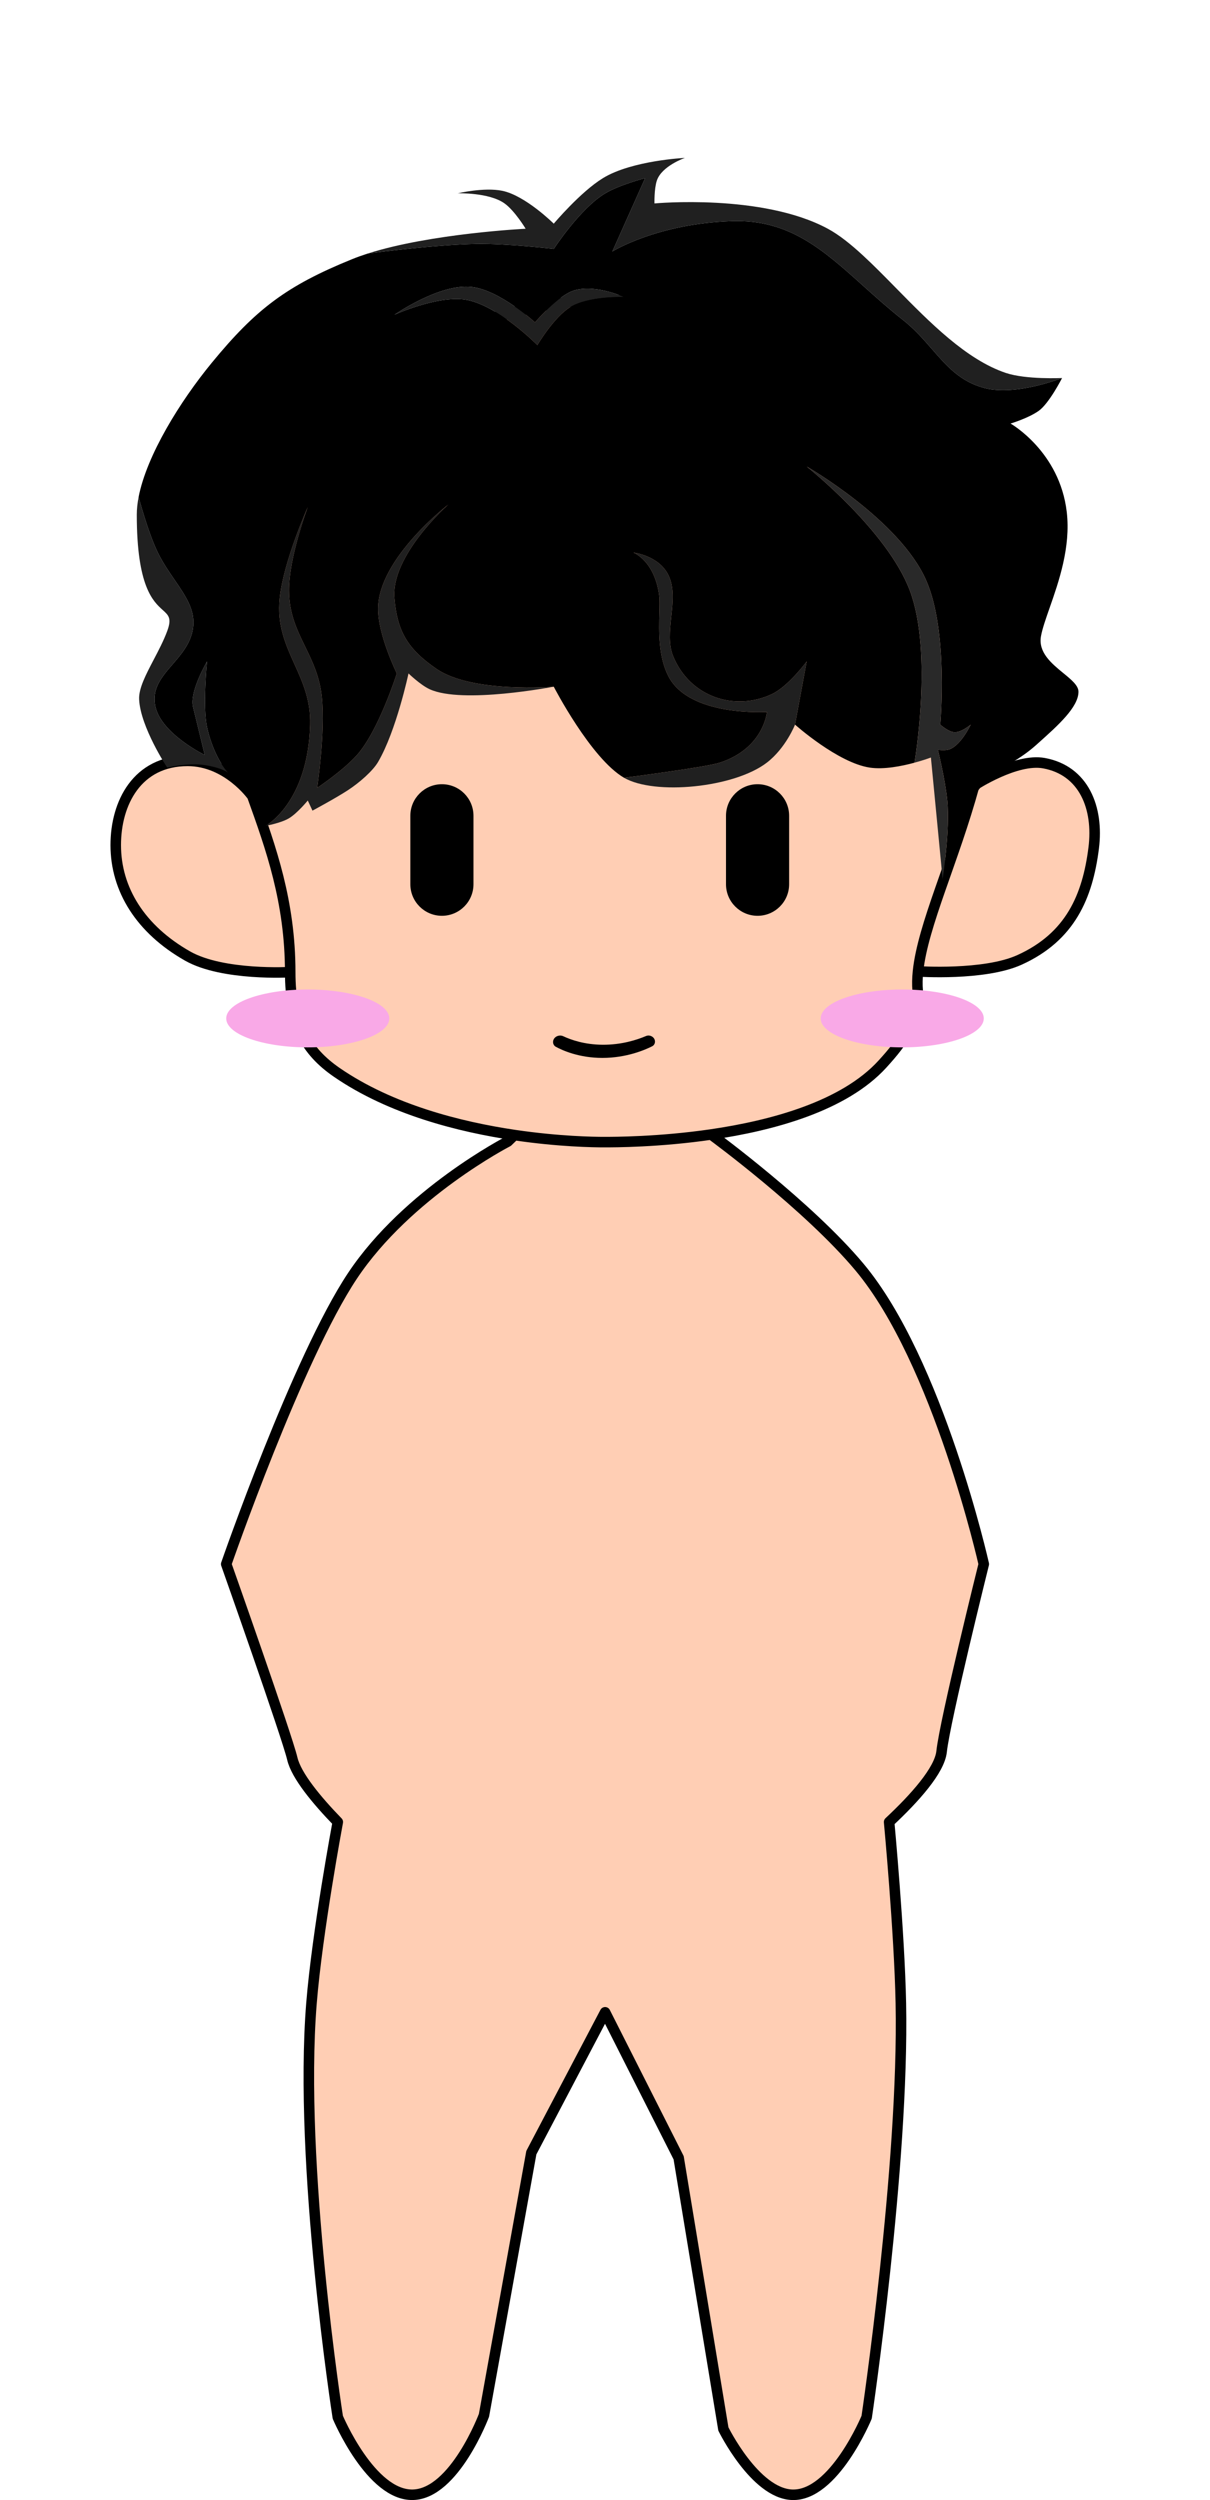 <svg width="230" height="475" viewBox="0 0 230 475" fill="none" xmlns="http://www.w3.org/2000/svg">
<g clip-path="url(#clip0_1046_631)">
<path d="M178.985 332.783C179.615 326.861 187 297.176 187 297.176C187 297.176 178.369 258.692 163.389 240.765C153.661 229.123 135.526 215.815 135.526 215.815L135.203 215.55C125.259 217 116.743 217 114.8 217C112.908 217 106.247 216.912 97.796 215.661L96.515 216.899C96.515 216.899 77.456 226.718 67.007 242.393C56.557 258.067 43 297.176 43 297.176C43 297.176 54.561 329.869 55.561 334.142C56.32 337.381 60.201 342.051 64.208 346.181C64.208 346.181 60.302 367.056 59.207 380.619C56.73 411.289 64.208 459.268 64.208 459.268C64.208 459.268 70.495 474.227 78.51 474C86.413 473.776 91.998 458.901 91.998 458.901L101 409L115.02 382.333L128.998 409.971L137.5 461.5C137.5 461.5 143.485 473.698 150.53 474C158.515 474.342 164.736 459.268 164.736 459.268C164.736 459.268 171.854 411.449 171.238 380.619C170.969 367.14 169.008 346.181 169.008 346.181C173.868 341.639 178.604 336.366 178.985 332.783Z" fill="#FFCEB4"/>
<path d="M55.164 184.709C55.164 194.455 58.126 199.7 64.036 203.764C74.304 210.823 87.403 214.122 97.796 215.661C106.247 216.912 112.908 217 114.8 217C116.743 217 125.259 217 135.203 215.55C146.847 213.852 160.449 210.166 167.745 202.164C171.803 197.713 174.219 194.219 174.436 188.2C174.336 187.064 174.364 185.851 174.497 184.564C175.41 175.792 181.262 163.601 185.202 149.218C190.159 131.122 192.088 109.556 177.345 86.964C166.145 69.8 144.764 57 114.8 57C92.546 57 64.327 70.382 53.709 88.127C35.967 117.779 41.645 133.678 47.959 151.255L47.981 151.315C51.479 161.052 55.164 171.31 55.164 184.709Z" fill="#FFCEB4"/>
<path d="M47.959 151.255C47.959 151.255 43.236 144.564 35.673 144.564C26.073 144.564 22 152.568 22 160.564C22 169 26.72 176.581 35.673 181.655C42.376 185.454 55.164 184.709 55.164 184.709C55.164 171.31 51.479 161.052 47.981 151.315L47.959 151.255Z" fill="#FFCEB4"/>
<path d="M198.436 145C193.113 144.03 185.202 149.218 185.202 149.218C181.262 163.601 175.41 175.792 174.497 184.564C174.497 184.564 187.066 185.421 193.782 182.382C203.471 177.997 206.727 170.309 207.891 161.146C208.862 153.5 206.019 146.382 198.436 145Z" fill="#FFCEB4"/>
<path d="M55.164 184.709C55.164 194.455 58.126 199.7 64.036 203.764C74.304 210.823 87.403 214.122 97.796 215.661M55.164 184.709C55.164 184.709 42.376 185.454 35.673 181.655C26.72 176.581 22 169 22 160.564C22 152.568 26.073 144.564 35.673 144.564C43.236 144.564 47.959 151.255 47.959 151.255M55.164 184.709C55.164 171.31 51.479 161.052 47.981 151.315M185.202 149.218C190.159 131.122 192.088 109.556 177.345 86.964C166.145 69.8 144.764 57 114.8 57C92.546 57 64.327 70.382 53.709 88.127C35.967 117.779 41.645 133.678 47.959 151.255M185.202 149.218C185.202 149.218 193.113 144.03 198.436 145C206.019 146.382 208.862 153.5 207.891 161.146C206.727 170.309 203.471 177.997 193.782 182.382C187.066 185.421 174.497 184.564 174.497 184.564M185.202 149.218C181.262 163.601 175.41 175.792 174.497 184.564M174.497 184.564C174.364 185.851 174.336 187.064 174.436 188.2C174.219 194.219 171.803 197.713 167.745 202.164C160.449 210.166 146.847 213.852 135.203 215.55M47.959 151.255L47.981 151.315M47.959 151.255C47.967 151.275 47.974 151.295 47.981 151.315M97.796 215.661L96.515 216.899C96.515 216.899 77.456 226.718 67.007 242.393C56.557 258.067 43 297.176 43 297.176C43 297.176 54.561 329.869 55.561 334.142C56.32 337.381 60.201 342.051 64.208 346.181C64.208 346.181 60.302 367.056 59.207 380.619C56.73 411.289 64.208 459.268 64.208 459.268C64.208 459.268 70.495 474.227 78.51 474C86.413 473.776 91.998 458.901 91.998 458.901L101 409L115.02 382.333L128.998 409.971L137.5 461.5C137.5 461.5 143.485 473.698 150.53 474C158.515 474.342 164.736 459.268 164.736 459.268C164.736 459.268 171.854 411.449 171.238 380.619C170.969 367.14 169.008 346.181 169.008 346.181C173.868 341.639 178.604 336.366 178.985 332.783C179.615 326.861 187 297.176 187 297.176C187 297.176 178.369 258.692 163.389 240.765C153.661 229.123 135.526 215.815 135.526 215.815L135.203 215.55M97.796 215.661C106.247 216.912 112.908 217 114.8 217C116.743 217 125.259 217 135.203 215.55" stroke="black" stroke-width="2" stroke-linejoin="round"/>
<path d="M78 155C78 151.686 80.686 149 84 149C87.314 149 90 151.686 90 155V168C90 171.314 87.314 174 84 174C80.686 174 78 171.314 78 168V155Z" fill="black"/>
<path d="M138 155C138 151.686 140.686 149 144 149C147.314 149 150 151.686 150 155V168C150 171.314 147.314 174 144 174C140.686 174 138 171.314 138 168V155Z" fill="black"/>
<path d="M74 193.5C74 196.538 67.06 199 58.5 199C49.94 199 43 196.538 43 193.5C43 190.462 49.94 188 58.5 188C67.06 188 74 190.462 74 193.5Z" fill="#F9A9E7"/>
<path d="M187 193.5C187 196.538 180.06 199 171.5 199C162.94 199 156 196.538 156 193.5C156 190.462 162.94 188 171.5 188C180.06 188 187 190.462 187 193.5Z" fill="#F9A9E7"/>
<path d="M105.147 197.763C105.312 196.942 106.307 196.525 107.064 196.881C108.569 197.588 111.114 198.469 114.5 198.5C118.11 198.533 121.06 197.581 122.798 196.842C123.562 196.518 124.5 197.072 124.5 197.903C124.5 198.274 124.308 198.616 123.977 198.784C122.692 199.439 119.142 201 114.5 201C110.08 201 106.933 199.584 105.646 198.884C105.245 198.666 105.058 198.21 105.147 197.763Z" fill="black"/>
<path d="M118.617 147.772C124.405 151.137 139.544 149.695 145.778 144.888C149.386 142.106 151.122 137.677 151.122 137.677L153.348 125.66C153.348 125.66 149.84 130.437 146.669 131.909C139.544 135.216 131.111 132.352 127.967 124.698C127.039 122.437 127.319 119.793 127.6 117.156C127.894 114.385 128.188 111.621 127.077 109.316C125.247 105.518 120.398 104.989 120.398 104.989C120.398 104.989 124.433 106.518 125.296 113.161C125.398 113.946 125.367 115.089 125.33 116.444C125.236 119.917 125.104 124.781 127.077 128.544C131.113 136.243 145.778 135.274 145.778 135.274C145.778 135.274 145.202 142.138 136.873 144.888C134.13 145.793 118.617 147.772 118.617 147.772Z" fill="#202020"/>
<path d="M201.883 71.821C201.883 71.821 195.049 72.15 191.197 70.86C183.694 68.346 176.723 61.251 170.318 54.731C168.158 52.534 166.064 50.402 164.034 48.533C161.723 46.403 159.496 44.615 157.356 43.46C144.888 36.73 124.405 38.653 124.405 38.653C124.405 38.653 124.329 35.919 124.851 34.326C125.767 31.528 130.194 30 130.194 30C130.194 30 120.13 30.466 114.609 33.846C110.331 36.465 105.259 42.498 105.259 42.498C105.259 42.498 99.872 37.148 95.463 36.249C92.007 35.545 87.002 36.73 87.002 36.73C87.002 36.73 92.952 36.536 95.908 38.653C97.858 40.049 99.915 43.46 99.915 43.46C99.915 43.46 81.862 44.347 69.905 48.172C72.738 47.804 83.378 46.475 90.564 46.344C96.302 46.239 105.258 47.305 105.258 47.305C105.258 47.305 110.312 39.54 115.054 36.73C117.802 35.101 122.624 33.846 122.624 33.846L116.39 47.786C116.39 47.786 124.851 42.498 139.099 42.017C149.977 41.651 156.416 47.431 164.026 54.263C166.384 56.38 168.854 58.598 171.604 60.765C173.836 62.524 175.544 64.486 177.173 66.358C179.981 69.584 182.558 72.544 187.189 73.744C193.167 75.293 201.883 71.821 201.883 71.821Z" fill="#202020"/>
<path d="M74.98 59.803C74.98 59.803 83.066 56.15 88.338 56.919C94.515 57.821 102.141 65.572 102.141 65.572C102.141 65.572 105.275 60.267 108.375 58.361C111.903 56.193 118.617 56.439 118.617 56.439C118.617 56.439 112.393 53.599 108.375 55.477C105.442 56.849 101.696 61.246 101.696 61.246C101.696 61.246 95.013 55.143 89.674 54.516C83.604 53.803 74.98 59.803 74.98 59.803Z" fill="#202020"/>
<path d="M58.505 152.098L59.395 154.021C59.395 154.021 63.647 151.748 66.074 150.175C68.301 148.733 70.862 146.483 71.863 144.777C75.336 138.855 77.651 127.952 77.651 127.952C77.651 127.952 79.909 130.138 81.659 130.947C87.893 133.832 105.258 130.467 105.258 130.467C105.258 130.467 89.776 131.743 82.995 127.102C77.412 123.281 75.511 119.864 74.98 113.642C74.284 105.498 85.221 95.856 85.221 95.856C85.221 95.856 71.972 106.029 71.863 115.565C71.805 120.63 75.425 127.952 75.425 127.952C75.425 127.952 71.977 138.817 67.855 143.446C65.18 146.451 60.286 149.695 60.286 149.695C60.286 149.695 61.887 139.114 61.176 132.389C60.766 128.511 59.373 125.656 58.008 122.856C56.466 119.696 54.959 116.607 54.943 112.2C54.918 105.826 58.505 96.337 58.505 96.337C58.505 96.337 53.898 106.61 53.161 113.642C52.623 118.786 54.292 122.476 55.975 126.199C57.52 129.616 59.078 133.059 58.95 137.677C58.537 152.579 50.49 156.905 50.49 156.905C50.49 156.905 53.377 156.402 54.943 155.463C56.508 154.525 58.505 152.098 58.505 152.098Z" fill="#202020"/>
<path d="M26.445 132.87C26.677 138.124 31.788 145.849 31.788 145.849C31.788 145.849 35.623 144.867 38.913 145.368C40.442 145.602 42.269 146.061 43.365 146.811C41.529 144.79 40.054 141.357 39.358 138.158C38.483 134.137 39.358 125.66 39.358 125.66C39.358 125.66 35.966 131.428 36.686 134.312C37.254 136.583 38.913 143.446 38.913 143.446C38.913 143.446 30.75 139.472 29.562 134.312C28.775 130.895 30.731 128.629 32.805 126.227C34.491 124.275 36.254 122.234 36.686 119.411C37.205 116.021 35.334 113.296 33.2 110.191C32.109 108.603 30.95 106.916 30.007 104.989C28.099 101.091 26.352 94.414 26.352 94.414C26.123 95.593 26 96.72 26 97.779C26 111.452 29.108 114.257 30.927 115.899C32.049 116.912 32.681 117.482 31.788 119.891C31.106 121.734 30.139 123.577 29.215 125.339C27.729 128.172 26.353 130.795 26.445 132.87Z" fill="#202020"/>
<path fill-rule="evenodd" clip-rule="evenodd" d="M173.8 144.918C171.388 145.57 168.032 146.237 165.37 145.849C159.277 144.962 151.122 137.677 151.122 137.677L153.348 125.66C153.348 125.66 149.84 130.437 146.669 131.909C139.544 135.216 131.111 132.352 127.967 124.698C127.039 122.437 127.319 119.793 127.6 117.156C127.894 114.385 128.188 111.621 127.077 109.316C125.247 105.518 120.398 104.989 120.398 104.989C120.398 104.989 124.433 106.518 125.296 113.161C125.398 113.946 125.367 115.089 125.33 116.444C125.236 119.917 125.104 124.781 127.077 128.544C131.113 136.243 145.778 135.274 145.778 135.274C145.778 135.274 145.202 142.138 136.873 144.888C134.13 145.793 118.617 147.772 118.617 147.772C112.304 144.102 105.258 130.467 105.258 130.467C105.258 130.467 89.776 131.743 82.995 127.102C77.412 123.281 75.511 119.864 74.98 113.642C74.284 105.498 85.221 95.856 85.221 95.856C85.221 95.856 71.972 106.029 71.863 115.565C71.805 120.63 75.425 127.952 75.425 127.952C75.425 127.952 71.977 138.817 67.855 143.446C65.18 146.451 60.286 149.695 60.286 149.695C60.286 149.695 61.887 139.114 61.176 132.389C60.766 128.511 59.373 125.656 58.008 122.856C56.466 119.696 54.959 116.607 54.943 112.2C54.918 105.826 58.505 96.337 58.505 96.337C58.505 96.337 53.898 106.61 53.161 113.642C52.623 118.786 54.292 122.476 55.975 126.199C57.52 129.616 59.078 133.059 58.95 137.677C58.537 152.579 50.49 156.905 50.49 156.905C50.49 156.905 49.837 153.677 48.263 151.137C47.77 150.341 47.441 149.877 46.928 149.214C46.928 149.214 44.957 147.772 43.365 146.811C41.529 144.79 40.054 141.357 39.358 138.158C38.483 134.137 39.358 125.66 39.358 125.66C39.358 125.66 35.966 131.428 36.686 134.312C37.254 136.583 38.913 143.446 38.913 143.446C38.913 143.446 30.75 139.472 29.562 134.312C28.775 130.895 30.731 128.629 32.805 126.227C34.491 124.275 36.254 122.234 36.686 119.411C37.205 116.021 35.334 113.296 33.2 110.191C32.109 108.603 30.95 106.916 30.007 104.989C28.099 101.091 26.352 94.414 26.352 94.414C27.891 86.499 34.219 76.275 40.249 68.937C48.634 58.731 54.455 54.298 66.965 49.228C67.89 48.853 68.875 48.502 69.905 48.172C72.738 47.804 83.378 46.475 90.564 46.344C96.302 46.239 105.258 47.305 105.258 47.305C105.258 47.305 110.312 39.54 115.054 36.73C117.802 35.101 122.624 33.846 122.624 33.846L116.39 47.786C116.39 47.786 124.851 42.498 139.099 42.017C149.977 41.651 156.416 47.431 164.026 54.263C166.384 56.38 168.854 58.598 171.604 60.765C173.836 62.524 175.544 64.486 177.173 66.358C179.981 69.584 182.558 72.544 187.189 73.744C193.167 75.293 201.883 71.821 201.883 71.821C201.883 71.821 199.43 76.662 197.43 78.07C195.431 79.478 192.087 80.474 192.087 80.474C192.087 80.474 201.438 85.761 202.774 97.298C203.546 103.973 201.254 110.525 199.514 115.498C198.778 117.602 198.14 119.424 197.876 120.853C197.303 123.946 199.896 126.069 202.113 127.885C203.647 129.14 205 130.249 205 131.428C205 134.35 201.111 137.83 197.432 141.122C197.283 141.256 197.134 141.39 196.985 141.523C195.302 143.031 193.778 143.99 192.273 144.936C190.617 145.978 188.984 147.005 187.189 148.733C182.367 153.377 179.174 167 179.174 167C179.174 167 180.624 157.748 180.064 152.098C179.66 148.022 178.283 142.484 178.283 142.484C178.283 142.484 179.378 142.608 180.064 142.484C182.49 142.048 184.517 137.677 184.517 137.677C184.517 137.677 182.722 139.203 181.4 139.119C180.236 139.045 178.729 137.677 178.729 137.677C178.729 137.677 180.33 119.998 176.057 110.277C170.986 98.742 153.348 88.646 153.348 88.646C153.348 88.646 168.623 100.749 172.94 112.2C177.399 124.029 173.831 144.888 173.831 144.888L173.8 144.918ZM74.98 59.803C74.98 59.803 83.066 56.15 88.338 56.919C94.515 57.821 102.141 65.572 102.141 65.572C102.141 65.572 105.275 60.267 108.375 58.361C111.903 56.193 118.617 56.439 118.617 56.439C118.617 56.439 112.393 53.599 108.375 55.477C105.442 56.849 101.696 61.246 101.696 61.246C101.696 61.246 95.013 55.143 89.674 54.516C83.604 53.803 74.98 59.803 74.98 59.803Z" fill="black"/>
<path d="M176.948 143.926L179.174 167C179.174 167 180.624 157.748 180.064 152.098C179.66 148.022 178.283 142.484 178.283 142.484C178.283 142.484 179.378 142.608 180.064 142.484C182.49 142.048 184.517 137.677 184.517 137.677C184.517 137.677 182.722 139.203 181.4 139.119C180.236 139.045 178.729 137.677 178.729 137.677C178.729 137.677 180.33 119.998 176.057 110.277C170.986 98.742 153.348 88.646 153.348 88.646C153.348 88.646 168.623 100.749 172.94 112.2C177.399 124.029 173.831 144.888 173.831 144.888L173.8 144.918C175.652 144.418 176.948 143.926 176.948 143.926Z" fill="#292929"/>
</g>
<defs>
<clipPath id="clip0_1046_631">
<rect width="230" height="475" fill="white"/>
</clipPath>
</defs>
</svg>
